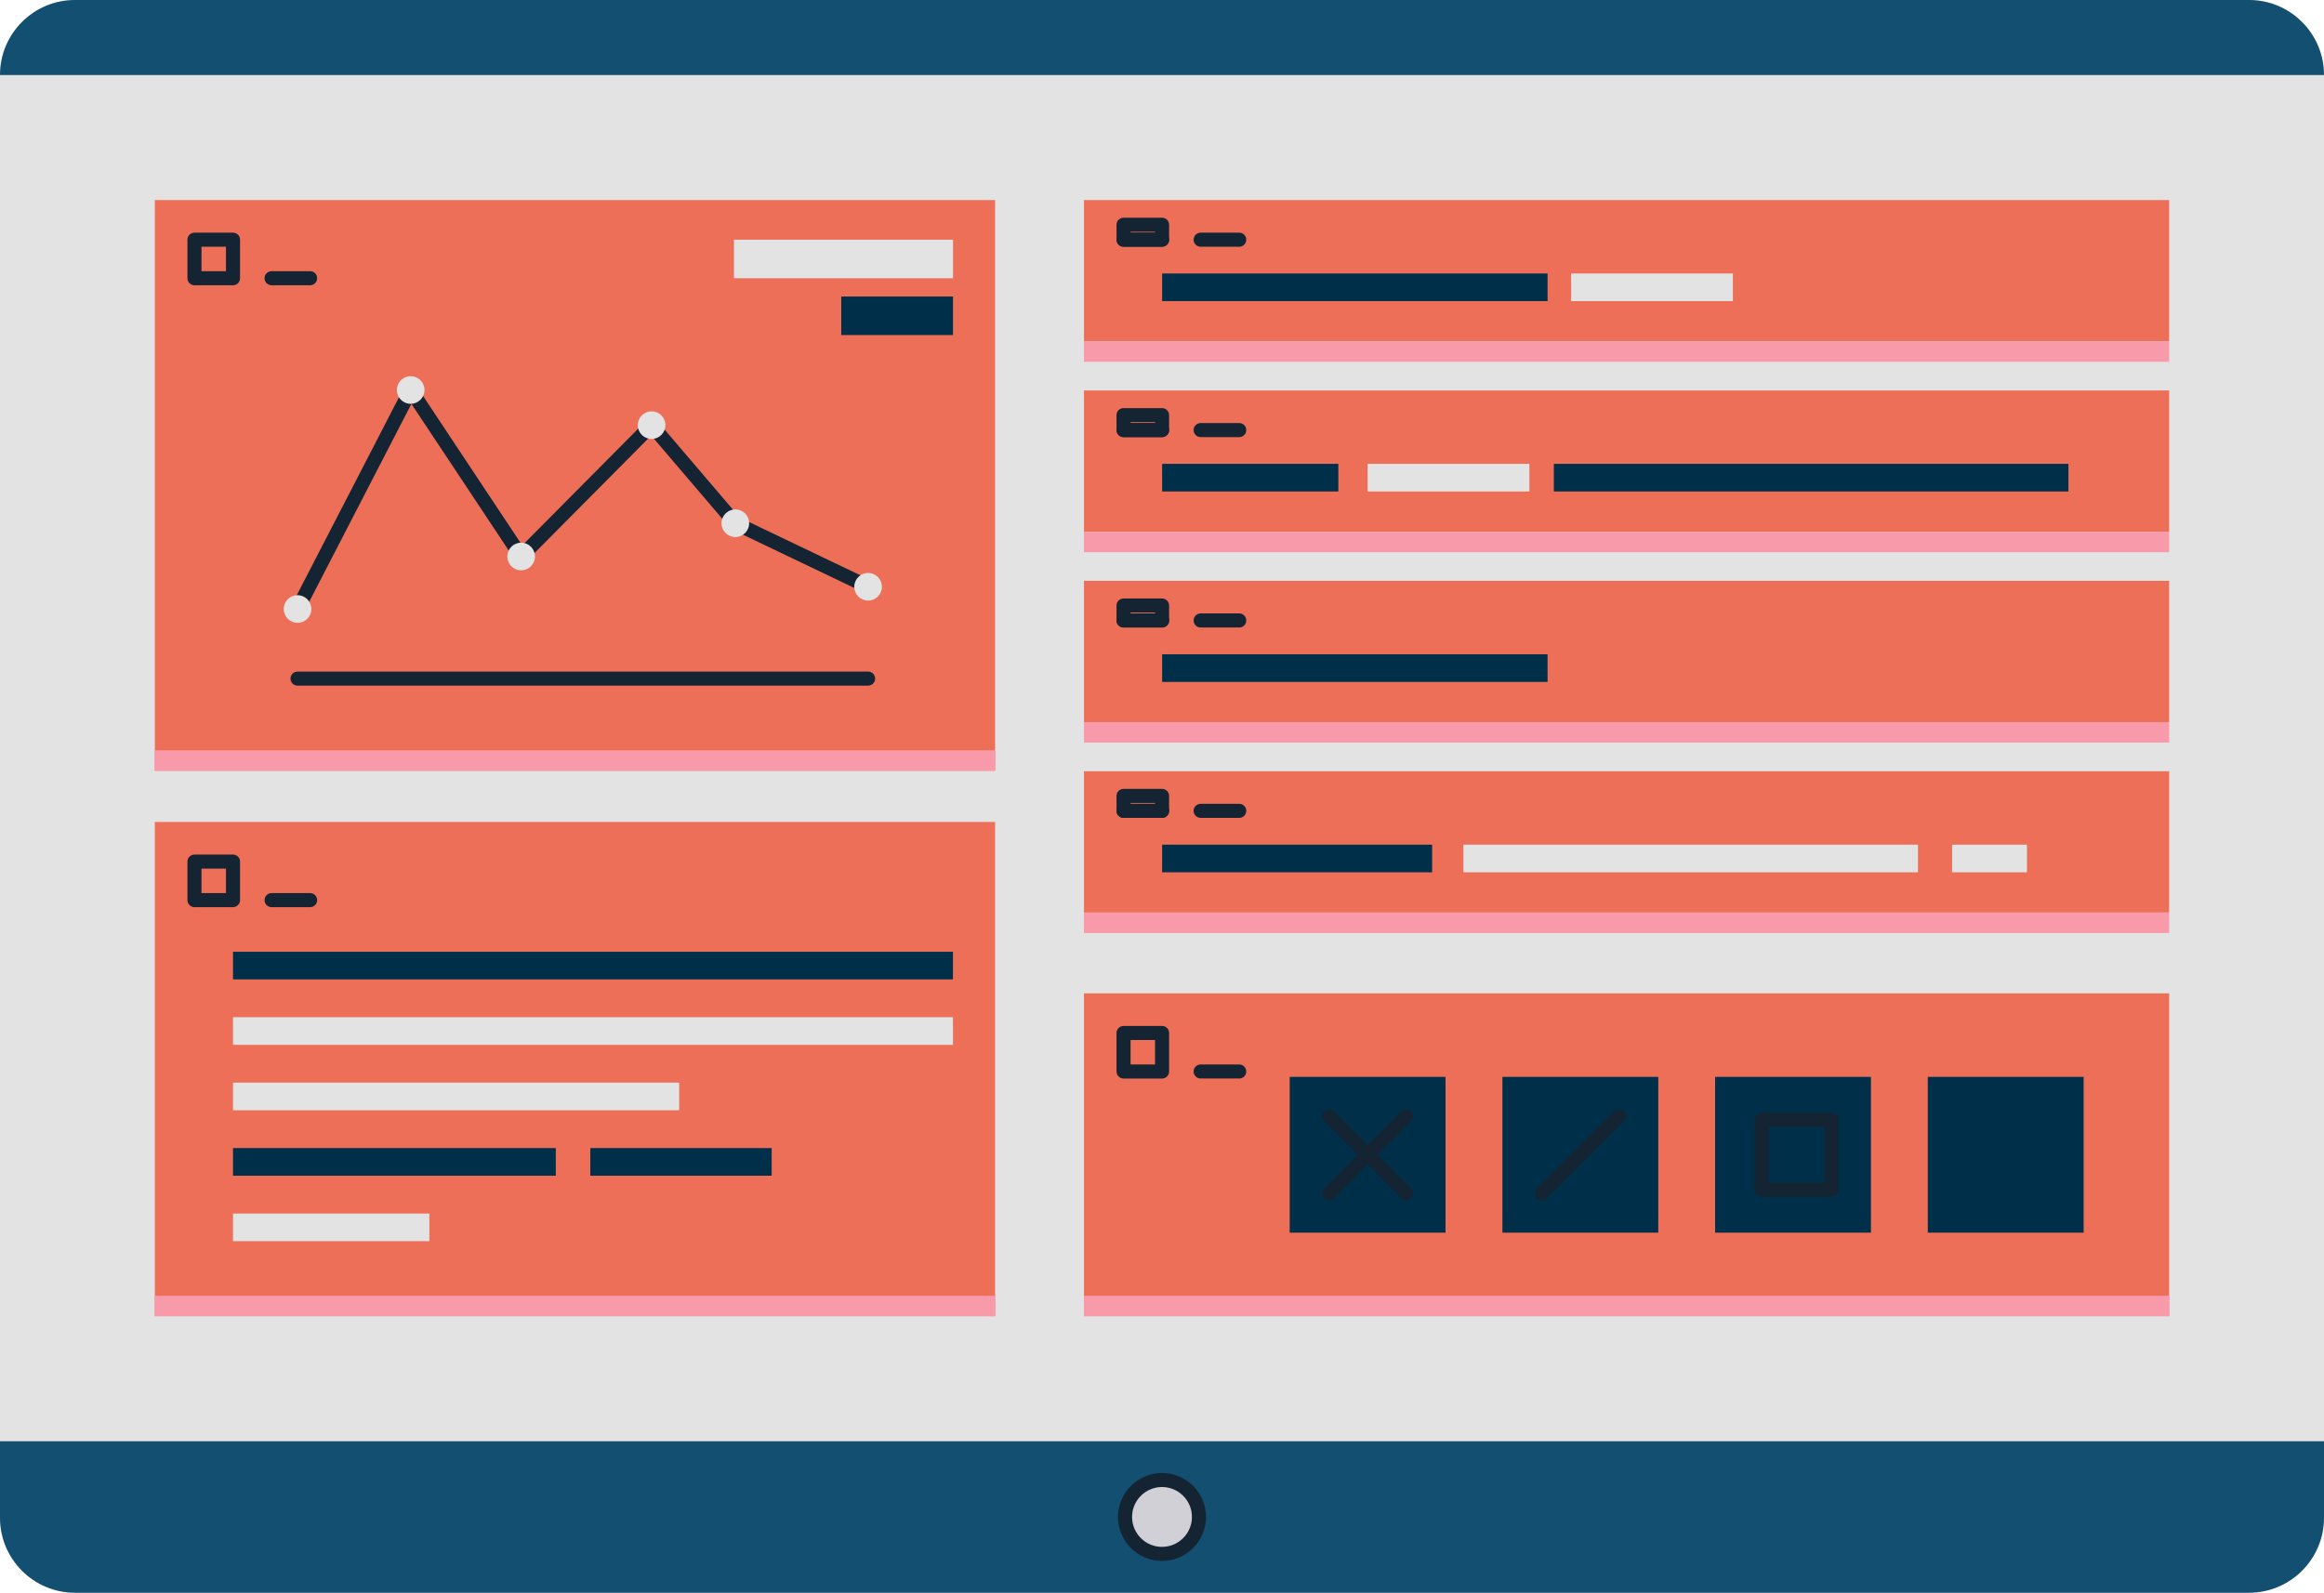 <svg width="248" height="170" viewBox="0 0 248 170" fill="none" xmlns="http://www.w3.org/2000/svg">
<g clip-path="url(#clip0_594_8746)">
<path d="M239.992 0H8.008C3.585 0 0 3.585 0 8.008V161.992C0 166.415 3.585 170 8.008 170H239.992C244.415 170 248 166.415 248 161.992V8.008C248 3.585 244.415 0 239.992 0Z" fill="#E3E3E3"/>
<path d="M8.008 170H239.992C244.417 170 248 166.416 248 161.992V153.831H0V161.992C0 166.416 3.583 170 8.008 170Z" fill="#124F70"/>
<path d="M127.944 161.912C127.944 159.73 126.175 157.968 124 157.968C121.825 157.968 120.056 159.737 120.056 161.912C120.056 164.088 121.825 165.856 124 165.856C126.175 165.856 127.944 164.088 127.944 161.912Z" fill="#D0D0D6" stroke="#142433" stroke-width="1.5" stroke-linecap="round" stroke-linejoin="round"/>
<path d="M239.992 0H8.008C3.583 0 0 3.584 0 8.008H248C248 3.584 244.417 0 239.992 0Z" fill="#124F70"/>
<path d="M106.189 21.354H16.523V82.261H106.189V21.354Z" fill="#EE6F57"/>
<path d="M106.189 80.085H16.523V82.267H106.189V80.085Z" fill="#F99AAA"/>
<path d="M24.864 25.585H20.753V29.696H24.864V25.585Z" stroke="#142433" stroke-width="1.5" stroke-linecap="round" stroke-linejoin="round"/>
<path d="M33.092 29.696H28.981" stroke="#142433" stroke-width="1.5" stroke-linecap="round" stroke-linejoin="round"/>
<path d="M31.751 65.004L43.822 41.627L55.614 59.398L69.534 45.378L78.469 55.848L92.636 62.628" stroke="#142433" stroke-width="1.5" stroke-linecap="round" stroke-linejoin="round"/>
<path d="M33.225 65.004C33.225 64.189 32.565 63.529 31.751 63.529C30.937 63.529 30.276 64.189 30.276 65.004C30.276 65.818 30.937 66.478 31.751 66.478C32.565 66.478 33.225 65.818 33.225 65.004Z" fill="#E3E3E3"/>
<path d="M71.009 45.378C71.009 44.563 70.348 43.903 69.534 43.903C68.72 43.903 68.059 44.563 68.059 45.378C68.059 46.192 68.72 46.852 69.534 46.852C70.348 46.852 71.009 46.192 71.009 45.378Z" fill="#E3E3E3"/>
<path d="M55.614 60.873C56.428 60.873 57.089 60.213 57.089 59.398C57.089 58.584 56.428 57.923 55.614 57.923C54.799 57.923 54.139 58.584 54.139 59.398C54.139 60.213 54.799 60.873 55.614 60.873Z" fill="#E3E3E3"/>
<path d="M79.944 55.848C79.944 55.034 79.283 54.373 78.469 54.373C77.655 54.373 76.995 55.034 76.995 55.848C76.995 56.662 77.655 57.323 78.469 57.323C79.283 57.323 79.944 56.662 79.944 55.848Z" fill="#E3E3E3"/>
<path d="M45.297 41.627C45.297 40.813 44.636 40.153 43.822 40.153C43.008 40.153 42.348 40.813 42.348 41.627C42.348 42.441 43.008 43.102 43.822 43.102C44.636 43.102 45.297 42.441 45.297 41.627Z" fill="#E3E3E3"/>
<path d="M94.111 62.628C94.111 61.814 93.451 61.153 92.636 61.153C91.822 61.153 91.162 61.814 91.162 62.628C91.162 63.442 91.822 64.103 92.636 64.103C93.451 64.103 94.111 63.442 94.111 62.628Z" fill="#E3E3E3"/>
<path d="M31.751 72.431H92.636" stroke="#142433" stroke-width="1.5" stroke-linecap="round" stroke-linejoin="round"/>
<path d="M101.698 25.585H78.323V29.696H101.698V25.585Z" fill="#E3E3E3"/>
<path d="M101.698 31.651H89.774V35.762H101.698V31.651Z" fill="#003049"/>
<path d="M106.189 87.733H16.523V140.478H106.189V87.733Z" fill="#EE6F57"/>
<path d="M106.189 138.302H16.523V140.484H106.189V138.302Z" fill="#F99AAA"/>
<path d="M24.864 91.963H20.753V96.074H24.864V91.963Z" stroke="#142433" stroke-width="1.5" stroke-linecap="round" stroke-linejoin="round"/>
<path d="M33.092 96.074H28.981" stroke="#142433" stroke-width="1.5" stroke-linecap="round" stroke-linejoin="round"/>
<path d="M101.692 101.586H24.864V104.536H101.692V101.586Z" fill="#003049"/>
<path d="M101.692 108.573H24.864V111.523H101.692V108.573Z" fill="#E3E3E3"/>
<path d="M72.477 115.553H24.864V118.503H72.477V115.553Z" fill="#E3E3E3"/>
<path d="M59.311 122.54H24.864V125.49H59.311V122.54Z" fill="#003049"/>
<path d="M82.346 122.54H62.994V125.49H82.346V122.54Z" fill="#003049"/>
<path d="M45.818 129.527H24.864V132.476H45.818V129.527Z" fill="#E3E3E3"/>
<path d="M231.477 21.354H115.672V36.436H231.477V21.354Z" fill="#EE6F57"/>
<path d="M231.477 36.436H115.672V38.618H231.477V36.436Z" fill="#F99AAA"/>
<path d="M119.896 25.585H124.013" stroke="#142433" stroke-width="1.5" stroke-linecap="round" stroke-linejoin="round"/>
<path d="M128.124 25.585H132.241" stroke="#142433" stroke-width="1.5" stroke-linecap="round" stroke-linejoin="round"/>
<path d="M124.007 23.99H119.896V25.585H124.007V23.99Z" stroke="#142433" stroke-width="1.5" stroke-linecap="round" stroke-linejoin="round"/>
<path d="M165.146 29.189H124.013V32.138H165.146V29.189Z" fill="#003049"/>
<path d="M184.919 29.189H167.656V32.138H184.919V29.189Z" fill="#E3E3E3"/>
<path d="M231.477 41.674H115.672V56.755H231.477V41.674Z" fill="#EE6F57"/>
<path d="M231.477 56.756H115.672V58.938H231.477V56.756Z" fill="#F99AAA"/>
<path d="M119.896 45.905H124.013" stroke="#142433" stroke-width="1.5" stroke-linecap="round" stroke-linejoin="round"/>
<path d="M128.124 45.905H132.241" stroke="#142433" stroke-width="1.5" stroke-linecap="round" stroke-linejoin="round"/>
<path d="M124.007 44.31H119.896V45.905H124.007V44.31Z" stroke="#142433" stroke-width="1.5" stroke-linecap="round" stroke-linejoin="round"/>
<path d="M142.818 49.508H124.013V52.458H142.818V49.508Z" fill="#003049"/>
<path d="M220.727 49.508H165.814V52.458H220.727V49.508Z" fill="#003049"/>
<path d="M163.205 49.508H145.941V52.458H163.205V49.508Z" fill="#E3E3E3"/>
<path d="M231.477 61.994H115.672V77.076H231.477V61.994Z" fill="#EE6F57"/>
<path d="M231.477 77.076H115.672V79.258H231.477V77.076Z" fill="#F99AAA"/>
<path d="M119.896 66.225H124.013" stroke="#142433" stroke-width="1.5" stroke-linecap="round" stroke-linejoin="round"/>
<path d="M128.124 66.225H132.241" stroke="#142433" stroke-width="1.5" stroke-linecap="round" stroke-linejoin="round"/>
<path d="M124.007 64.63H119.896V66.225H124.007V64.63Z" stroke="#142433" stroke-width="1.5" stroke-linecap="round" stroke-linejoin="round"/>
<path d="M165.146 69.835H124.013V72.785H165.146V69.835Z" fill="#003049"/>
<path d="M231.477 82.321H115.672V97.402H231.477V82.321Z" fill="#EE6F57"/>
<path d="M231.477 97.402H115.672V99.585H231.477V97.402Z" fill="#F99AAA"/>
<path d="M119.896 86.545H124.013" stroke="#142433" stroke-width="1.5" stroke-linecap="round" stroke-linejoin="round"/>
<path d="M128.124 86.545H132.241" stroke="#142433" stroke-width="1.5" stroke-linecap="round" stroke-linejoin="round"/>
<path d="M124.007 84.95H119.896V86.545H124.007V84.95Z" stroke="#142433" stroke-width="1.5" stroke-linecap="round" stroke-linejoin="round"/>
<path d="M152.828 90.155H124.013V93.105H152.828V90.155Z" fill="#003049"/>
<path d="M204.671 90.155H156.164V93.105H204.671V90.155Z" fill="#E3E3E3"/>
<path d="M216.303 90.155H208.315V93.105H216.303V90.155Z" fill="#E3E3E3"/>
<path d="M231.477 106.024H115.672V140.478H231.477V106.024Z" fill="#EE6F57"/>
<path d="M231.477 138.302H115.672V140.484H231.477V138.302Z" fill="#F99AAA"/>
<path d="M124.007 110.255H119.896V114.366H124.007V110.255Z" stroke="#142433" stroke-width="1.5" stroke-linecap="round" stroke-linejoin="round"/>
<path d="M132.241 114.365H128.124" stroke="#142433" stroke-width="1.5" stroke-linecap="round" stroke-linejoin="round"/>
<path d="M154.256 114.939H137.626V131.569H154.256V114.939Z" fill="#003049"/>
<path d="M141.824 127.372L150.065 119.137" stroke="#142433" stroke-width="1.5" stroke-linecap="round" stroke-linejoin="round"/>
<path d="M150.065 127.372L141.824 119.137" stroke="#142433" stroke-width="1.5" stroke-linecap="round" stroke-linejoin="round"/>
<path d="M176.958 114.939H160.328V131.569H176.958V114.939Z" fill="#003049"/>
<path d="M164.526 127.372L172.761 119.137" stroke="#142433" stroke-width="1.5" stroke-linecap="round" stroke-linejoin="round"/>
<path d="M199.653 114.939H183.024V131.569H199.653V114.939Z" fill="#003049"/>
<path d="M195.449 119.524H187.989V126.985H195.449V119.524Z" stroke="#142433" stroke-width="1.5" stroke-linecap="round" stroke-linejoin="round"/>
<path d="M222.349 114.939H205.719V131.569H222.349V114.939Z" fill="#003049"/>
</g>
<defs>
<clipPath id="clip0_594_8746">
<rect width="248" height="170" fill="white"/>
</clipPath>
</defs>
</svg>

